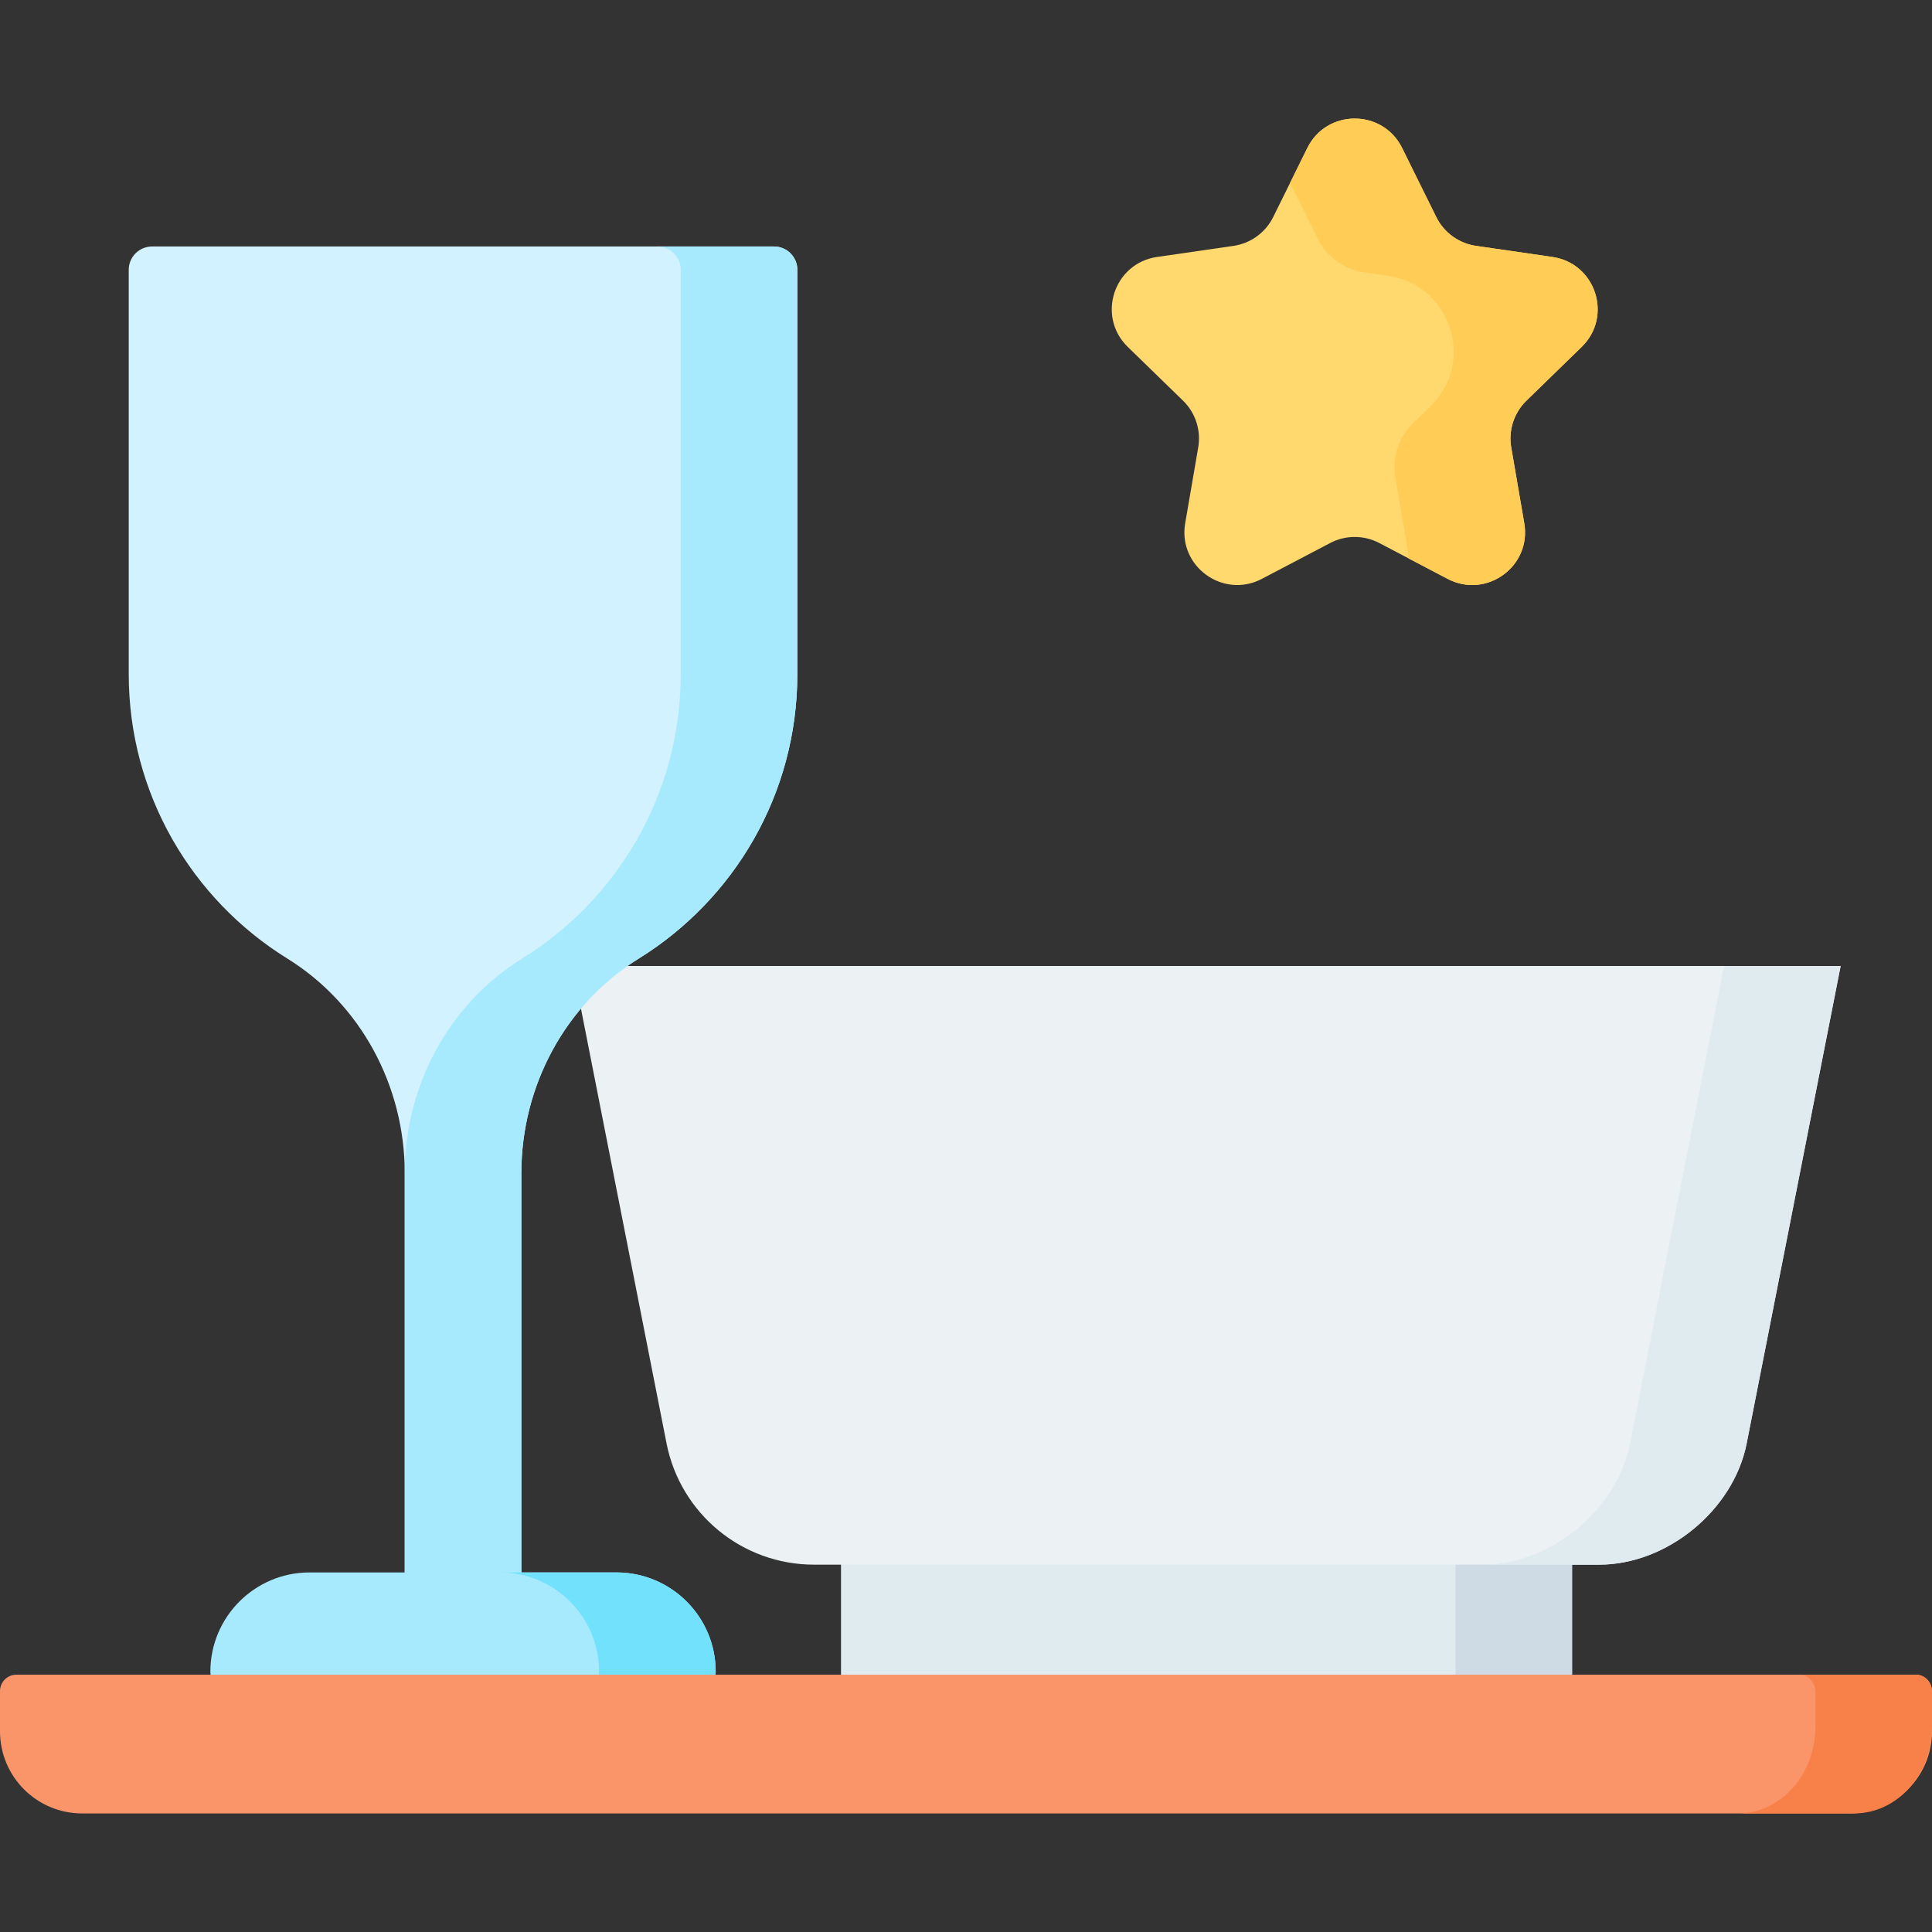 <svg id="Layer_1" enable-background="new 0 0 512 512" height="512" viewBox="0 0 512 512" width="512" xmlns="http://www.w3.org/2000/svg"><rect x="0" y="0" width="512" height="512" fill="#333333" stroke="none"/><g><path d="m412.518 447.614h-185.507c-2.255 0-4.084-1.828-4.084-4.084v-38.074h193.674v38.074c.001 2.255-1.828 4.084-4.083 4.084z" fill="#e0ebf0"/><path d="m412.518 447.614h-185.507c-2.255 0-4.084-1.828-4.084-4.084v-38.074h193.674v38.074c.001 2.255-1.828 4.084-4.083 4.084z" fill="#e0ebf0"/><path d="m385.696 405.455v38.074c0 2.256-1.828 4.084-4.084 4.084h30.905c2.255 0 4.084-1.828 4.084-4.084v-38.074z" fill="#cfdbe4"/><path d="m423.81 414.648h-208.093c-19.029 0-35.399-13.462-39.075-32.133l-24.904-126.515h336.052l-24.903 126.513c-3.479 17.674-21.063 32.135-39.077 32.135z" fill="#ecf1f4"/><path d="m456.885 256-24.903 126.513c-3.479 17.674-21.064 32.135-39.078 32.135h30.905c18.014 0 35.599-14.461 39.078-32.135l24.904-126.513z" fill="#e0ebf0"/><path d="m371.573 39.211 9.05 18.304c2.039 4.125 5.982 6.984 10.542 7.646l20.236 2.935c11.484 1.666 16.07 15.753 7.76 23.839l-14.643 14.248c-3.3 3.211-4.806 7.837-4.027 12.371l3.457 20.118c1.962 11.417-10.043 20.124-20.315 14.733l-18.1-9.499c-4.079-2.141-8.952-2.141-13.031 0l-18.1 9.499c-10.272 5.39-22.277-3.316-20.315-14.733l3.457-20.118c.779-4.534-.727-9.16-4.027-12.371l-14.643-14.248c-8.31-8.086-3.724-22.173 7.76-23.839l20.236-2.935c4.56-.661 8.503-3.521 10.542-7.646l9.05-18.304c5.137-10.387 19.976-10.387 25.111 0z" fill="#ffd86e"/><g><path d="m411.401 68.096-20.236-2.935c-4.56-.661-8.503-3.521-10.542-7.646l-9.05-18.304c-5.136-10.388-19.975-10.388-25.111 0l-4.646 9.397c.336.525.656 1.068.943 1.649l6.415 12.974c2.38 4.813 6.975 8.148 12.289 8.919l6.378.925c16.647 2.415 23.289 22.878 11.233 34.609l-4.581 4.457c-3.85 3.747-5.608 9.15-4.698 14.445l3.248 18.901c.144.839.204 1.662.204 2.468l10.387 5.451c10.272 5.391 22.277-3.316 20.315-14.733l-3.457-20.118c-.779-4.534.727-9.16 4.027-12.371l14.643-14.248c8.309-8.086 3.723-22.174-7.761-23.84z" fill="#ffcd55"/></g><path d="m205.124 65.324c3.414 0 6.181 2.767 6.181 6.181v107.139c0 31.826-16.792 59.741-41.997 75.364-19.58 12.136-31.145 33.863-31.145 56.899v110.562h-30.905v-110.56c0-23.037-11.565-44.764-31.146-56.9-25.208-15.622-41.996-43.539-41.996-75.366v-107.138c0-3.414 2.767-6.181 6.181-6.181z" fill="#d1f2fe"/><path d="m205.124 65.324h-30.905c3.414 0 6.181 2.767 6.181 6.181v107.139c0 31.826-16.792 59.741-41.997 75.364-19.58 12.136-31.145 33.863-31.145 56.899v110.562h30.905v-110.562c0-23.036 11.565-44.763 31.145-56.899 25.205-15.623 41.997-43.538 41.997-75.364v-107.139c0-3.414-2.767-6.181-6.181-6.181z" fill="#a8eafd"/><path d="m185.072 447.614h-124.724c-2.54 0-4.599-2.059-4.599-4.599 0-14.529 11.778-26.306 26.306-26.306h81.31c14.528 0 26.306 11.778 26.306 26.306 0 2.54-2.059 4.599-4.599 4.599z" fill="#a8eafd"/><path d="m163.365 416.708h-30.905c14.528 0 26.306 11.778 26.306 26.306 0 2.54-2.059 4.599-4.599 4.599h30.905c2.54 0 4.599-2.059 4.599-4.599 0-14.528-11.777-26.306-26.306-26.306z" fill="#71e1fc"/><path d="m4.352 443.81h503.296c2.404 0 4.352 1.948 4.352 4.352v10.658c0 12.018-9.742 21.76-21.76 21.76h-468.48c-12.018-.001-21.76-9.743-21.76-21.76v-10.658c0-2.404 1.948-4.352 4.352-4.352z" fill="#fa956a"/><path d="m507.879 443.81h-30.905c2.276 0 4.121 2.058 4.121 4.596v9.192c0 12.692-9.225 22.981-20.604 22.981h30.905c11.379 0 20.604-10.289 20.604-22.981v-9.192c0-2.538-1.845-4.596-4.121-4.596z" fill="#f78148"/></g></svg>